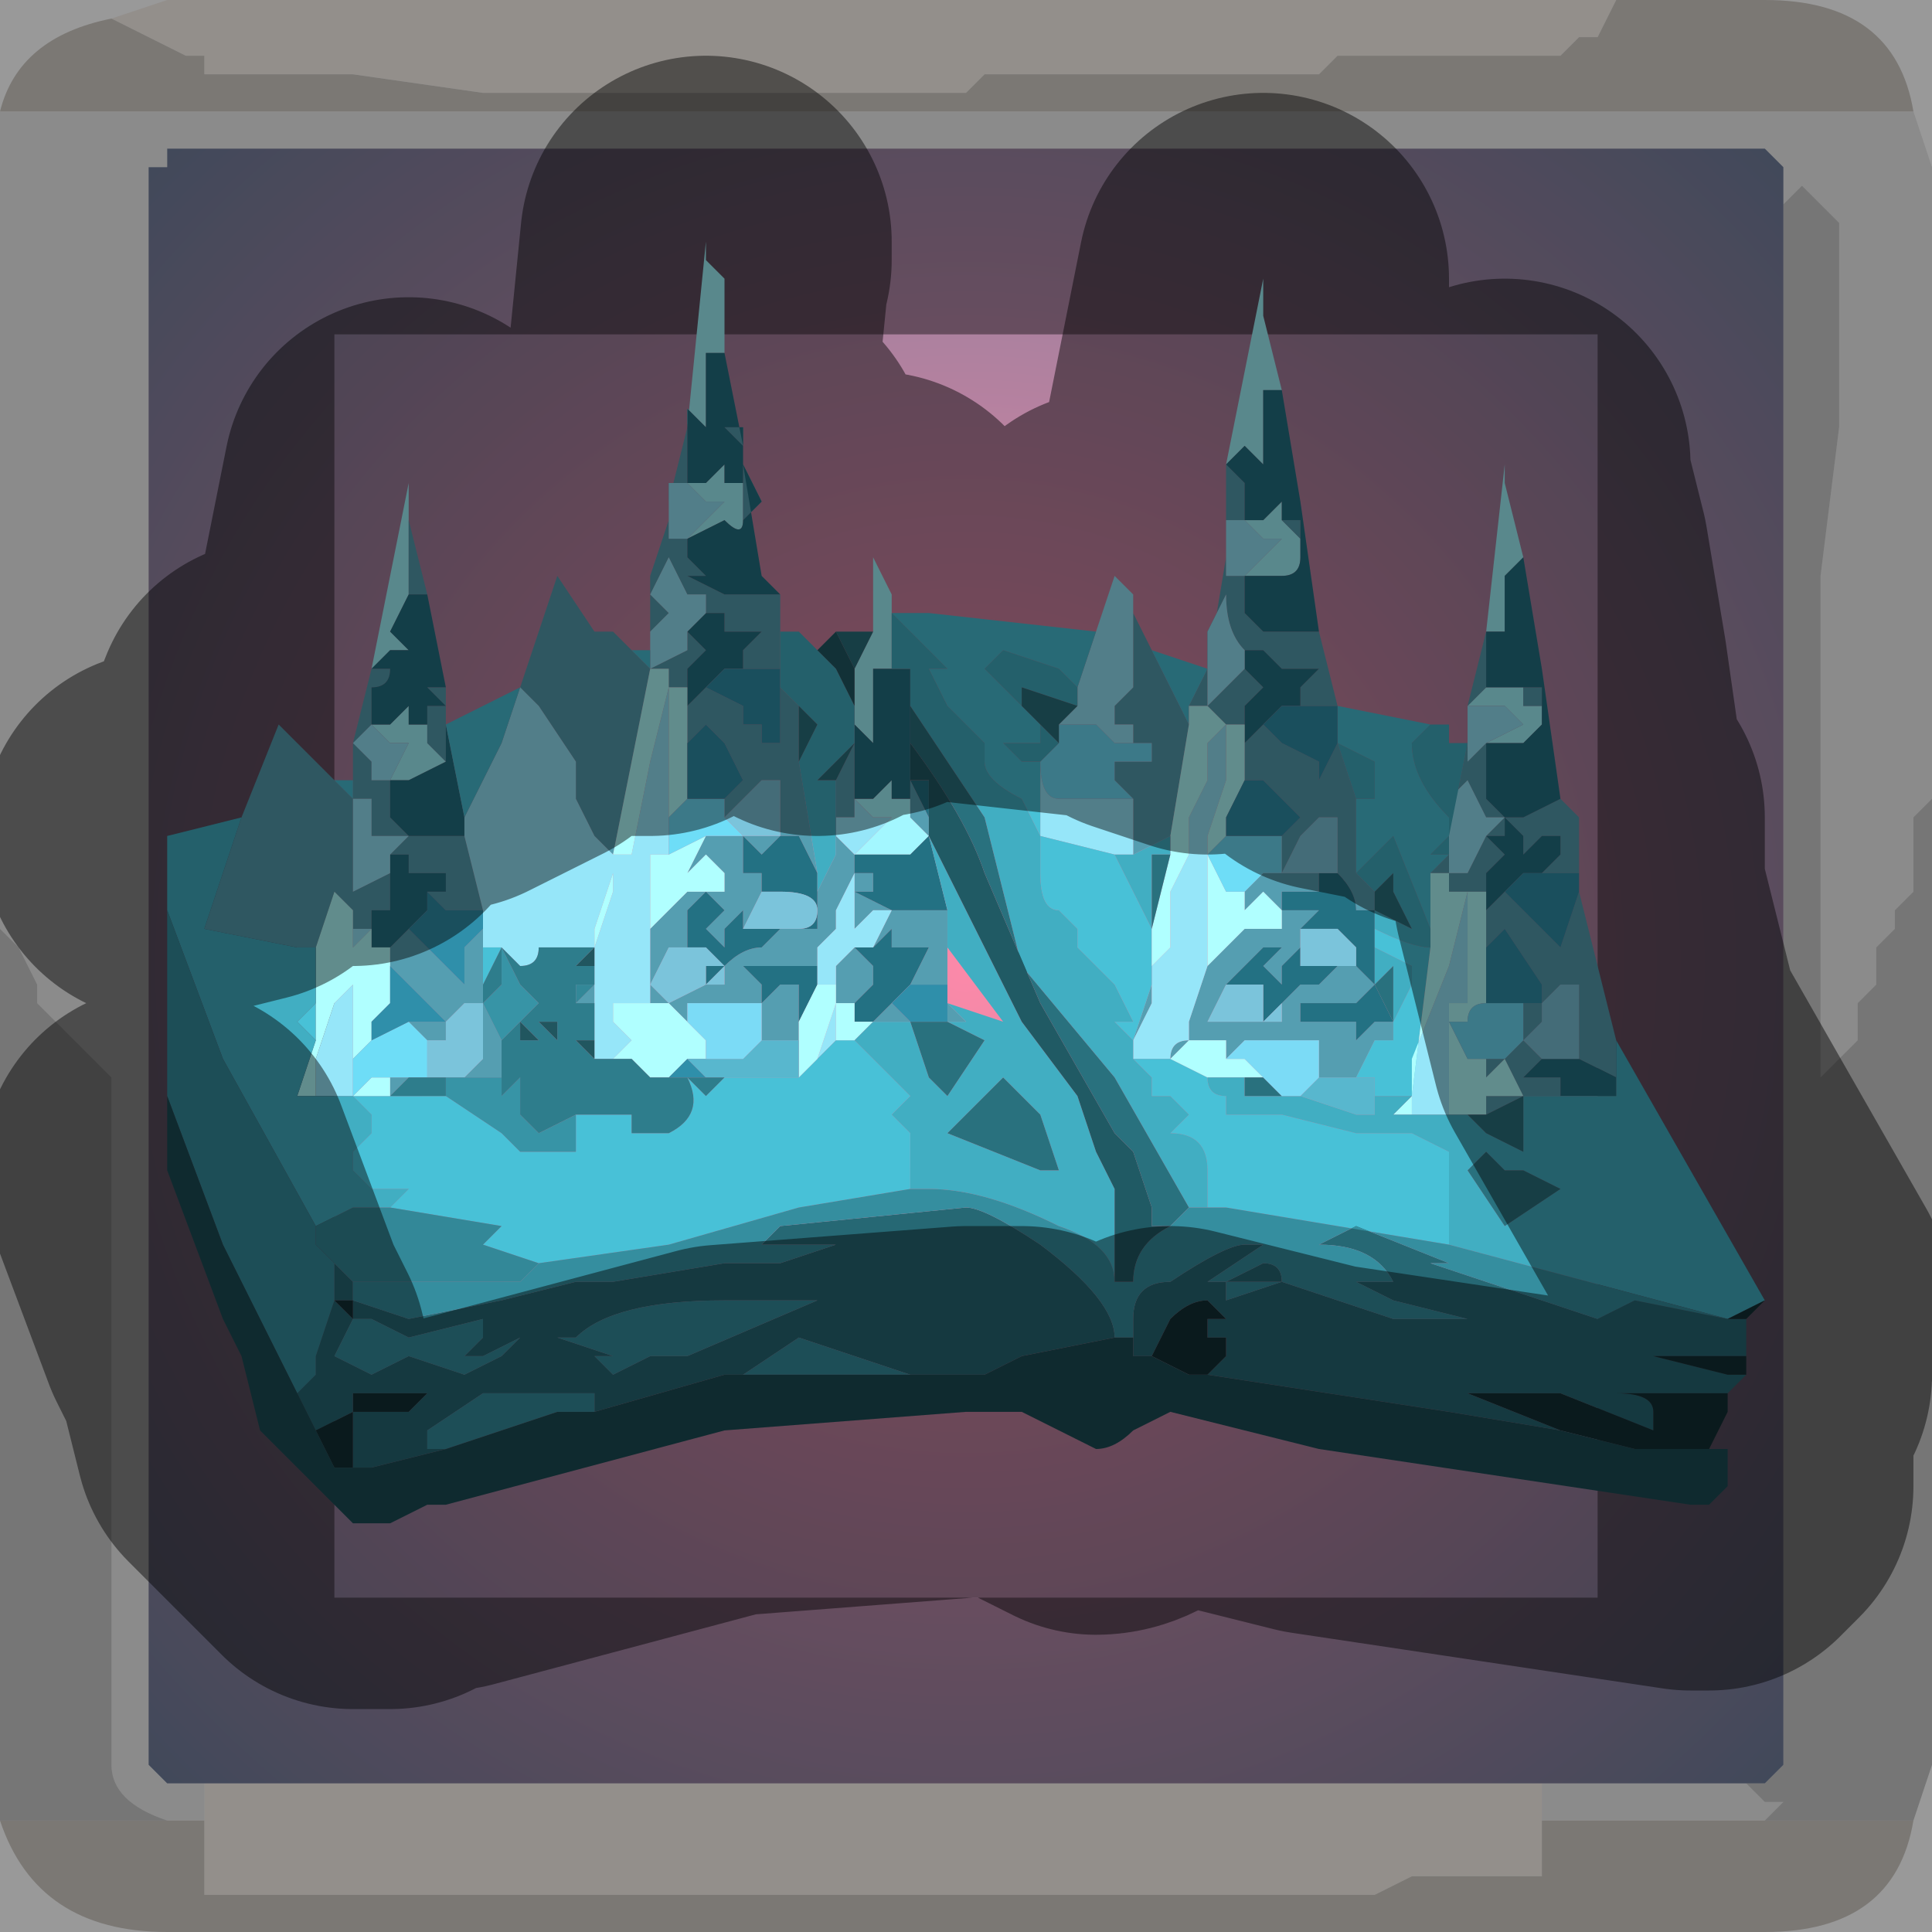 <?xml version="1.0" encoding="UTF-8" standalone="no"?>
<svg xmlns:xlink="http://www.w3.org/1999/xlink" height="5.2px" width="5.2px" xmlns="http://www.w3.org/2000/svg">
  <g transform="matrix(1.0, 0.0, 0.0, 1.0, 2.6, 2.6)">
    <path d="M1.75 -2.6 L1.7 -2.5 1.65 -2.5 1.65 -2.5 1.6 -2.45 1.5 -2.45 1.4 -2.45 1.0 -2.45 1.0 -2.45 0.95 -2.4 0.65 -2.4 0.3 -2.4 0.25 -2.4 0.05 -2.4 0.0 -2.35 -0.2 -2.35 -0.25 -2.35 -0.35 -2.35 -0.75 -2.35 -0.9 -2.35 -1.3 -2.35 -1.65 -2.4 -1.7 -2.4 -1.9 -2.4 -1.9 -2.4 -2.05 -2.4 -2.05 -2.45 -2.1 -2.45 -2.2 -2.5 -2.2 -2.5 -2.3 -2.55 -2.3 -2.55 -2.15 -2.6 1.75 -2.6 M-2.05 2.3 L-2.05 2.2 1.55 2.2 1.55 2.3 1.55 2.35 1.55 2.45 1.4 2.45 1.2 2.45 1.1 2.5 0.95 2.5 0.85 2.5 0.45 2.5 0.05 2.5 -0.05 2.5 -0.3 2.5 -0.65 2.5 -0.85 2.5 -1.25 2.5 -1.65 2.5 -2.0 2.5 -2.05 2.5 -2.05 2.4 -2.05 2.3 -2.0 2.3 -2.05 2.3" fill="#f5efe8" fill-rule="evenodd" stroke="none"/>
    <path d="M-2.3 -2.55 L-2.3 -2.55 -2.2 -2.5 -2.2 -2.5 -2.1 -2.45 -2.05 -2.45 -2.05 -2.4 -1.9 -2.4 -1.9 -2.4 -1.7 -2.4 -1.65 -2.4 -1.3 -2.35 -0.9 -2.35 -0.75 -2.35 -0.35 -2.35 -0.25 -2.35 -0.2 -2.35 0.0 -2.35 0.05 -2.4 0.25 -2.4 0.3 -2.4 0.65 -2.4 0.95 -2.4 1.0 -2.45 1.0 -2.45 1.4 -2.45 1.5 -2.45 1.6 -2.45 1.65 -2.5 1.65 -2.5 1.7 -2.5 1.75 -2.6 2.15 -2.6 Q2.5 -2.6 2.55 -2.3 L-2.6 -2.3 Q-2.55 -2.5 -2.3 -2.55 M2.55 2.3 Q2.5 2.6 2.15 2.6 L-2.15 2.6 Q-2.5 2.6 -2.6 2.3 L-2.15 2.3 -2.05 2.3 -2.0 2.3 -2.05 2.3 -2.05 2.4 -2.05 2.5 -2.0 2.5 -1.65 2.5 -1.25 2.5 -0.85 2.5 -0.65 2.5 -0.3 2.5 -0.05 2.5 0.05 2.5 0.45 2.5 0.85 2.5 0.95 2.5 1.1 2.5 1.2 2.45 1.4 2.45 1.55 2.45 1.55 2.35 1.55 2.3 2.15 2.3 2.55 2.3" fill="#cdc8c2" fill-rule="evenodd" stroke="none"/>
    <path d="M-2.6 -2.3 L2.55 -2.3 2.6 -2.15 2.6 -0.45 2.55 -0.4 2.55 -0.35 2.55 -0.3 2.55 -0.2 2.5 -0.15 2.5 -0.1 2.45 -0.05 2.45 0.05 2.4 0.1 2.4 0.2 2.3 0.3 2.3 -0.5 2.3 -1.05 2.35 -1.45 2.35 -2.0 2.25 -2.1 2.25 -2.1 2.2 -2.05 2.2 -2.05 2.2 -2.15 2.15 -2.2 -2.15 -2.2 -2.15 -2.15 -2.2 -2.15 -2.2 2.15 -2.15 2.2 -2.05 2.2 -2.05 2.3 -2.15 2.3 Q-2.3 2.25 -2.3 2.15 L-2.3 0.3 -2.3 0.3 -2.4 0.2 -2.45 0.15 -2.5 0.1 -2.5 0.05 -2.55 -0.05 -2.6 -0.1 -2.6 -2.3 M1.55 2.3 L1.55 2.2 2.1 2.2 2.15 2.25 2.2 2.25 2.15 2.3 1.55 2.3" fill="#d4d4d4" fill-opacity="0.569" fill-rule="evenodd" stroke="none"/>
    <path d="M2.2 -2.05 L2.2 -2.05 2.25 -2.1 2.25 -2.1 2.35 -2.0 2.35 -1.45 2.3 -1.05 2.3 -0.5 2.3 0.3 2.4 0.2 2.4 0.1 2.45 0.05 2.45 -0.05 2.5 -0.1 2.5 -0.15 2.55 -0.2 2.55 -0.3 2.55 -0.35 2.55 -0.4 2.6 -0.45 2.6 2.15 2.55 2.3 2.15 2.3 2.2 2.25 2.15 2.25 2.1 2.2 2.15 2.2 2.2 2.15 2.2 -2.05 M-2.6 2.3 L-2.6 -0.1 -2.55 -0.05 -2.5 0.05 -2.5 0.1 -2.45 0.15 -2.4 0.2 -2.3 0.3 -2.3 0.3 -2.3 2.15 Q-2.3 2.25 -2.15 2.3 L-2.6 2.3" fill="#989898" fill-opacity="0.569" fill-rule="evenodd" stroke="none"/>
    <path d="M-2.15 -2.2 L2.15 -2.2 2.2 -2.15 2.2 -2.05 2.2 2.15 2.15 2.2 2.1 2.2 1.55 2.2 -2.05 2.2 -2.15 2.2 -2.2 2.15 -2.2 -2.15 -2.15 -2.15 -2.15 -2.2" fill="url(#gradient0)" fill-rule="evenodd" stroke="none"/>
    <path d="M1.75 -2.6 L-2.15 -2.6 -2.3 -2.55 Q-2.55 -2.5 -2.6 -2.3 L-2.6 -0.1 -2.6 2.3 Q-2.5 2.6 -2.15 2.6 L2.15 2.6 Q2.5 2.6 2.55 2.3 L2.6 2.15 2.6 -0.45 2.6 -2.15 2.55 -2.3 Q2.5 -2.6 2.15 -2.6 L1.75 -2.6 M-2.15 -2.2 L2.15 -2.2 2.2 -2.15 2.2 -2.05 2.2 2.15 2.15 2.2 2.1 2.2 1.55 2.2 -2.05 2.2 -2.15 2.2 -2.2 2.15 -2.2 -2.15" fill="none" stroke="#000000" stroke-linecap="round" stroke-linejoin="round" stroke-opacity="0.4" stroke-width="1.0"/>
    <path d="M1.4 -0.9 L1.45 -1.35 1.45 -1.3 1.45 -1.3 1.5 -1.1 1.45 -1.05 1.45 -1.0 1.45 -0.95 1.45 -0.9 1.4 -0.9 1.4 -0.9 M-1.6 -0.8 L-1.5 -1.3 -1.5 -1.2 -1.5 -1.0 -1.5 -1.0 -1.55 -0.9 -1.55 -0.9 -1.5 -0.85 -1.5 -0.85 -1.55 -0.85 -1.6 -0.8 M-0.75 -1.45 L-0.7 -1.95 -0.7 -1.9 -0.65 -1.85 -0.65 -1.65 -0.7 -1.65 -0.7 -1.55 -0.7 -1.5 -0.7 -1.45 -0.75 -1.5 -0.75 -1.45 M-0.25 -0.9 L-0.25 -1.1 -0.2 -1.0 -0.2 -0.95 -0.2 -0.8 -0.25 -0.8 -0.25 -0.7 -0.25 -0.65 -0.25 -0.65 -0.25 -0.6 -0.3 -0.65 -0.3 -0.6 -0.3 -0.7 -0.3 -0.8 -0.25 -0.9 -0.25 -0.9 M0.7 -1.35 L0.8 -1.85 0.8 -1.75 0.8 -1.75 0.85 -1.55 0.8 -1.55 0.8 -1.45 0.8 -1.4 0.8 -1.35 Q0.8 -1.35 0.75 -1.4 L0.7 -1.35 M0.75 -1.2 L0.75 -1.2 0.8 -1.2 0.85 -1.25 0.85 -1.2 0.85 -1.2 0.9 -1.15 0.9 -1.1 Q0.9 -1.05 0.85 -1.05 L0.75 -1.05 0.85 -1.15 Q0.8 -1.15 0.8 -1.15 L0.75 -1.2 0.7 -1.2 0.7 -1.2 0.75 -1.2 0.75 -1.2 M0.75 -1.05 L0.75 -1.05 M1.5 -0.75 L1.5 -0.7 1.55 -0.7 1.55 -0.65 1.5 -0.6 1.4 -0.6 1.5 -0.65 1.45 -0.7 1.4 -0.7 1.35 -0.7 1.35 -0.7 1.4 -0.75 1.4 -0.75 1.4 -0.75 1.45 -0.75 1.5 -0.75 1.5 -0.75 M1.4 -0.6 L1.4 -0.6 M-0.8 -1.3 L-0.8 -1.3 -0.75 -1.3 -0.8 -1.3 M-0.75 -1.15 L-0.65 -1.25 -0.7 -1.25 -0.75 -1.3 -0.7 -1.3 -0.7 -1.3 -0.65 -1.35 -0.65 -1.3 -0.6 -1.3 -0.6 -1.2 Q-0.6 -1.15 -0.65 -1.2 L-0.75 -1.15 -0.75 -1.15 M-1.45 -0.65 L-1.45 -0.65 -1.45 -0.6 -1.4 -0.55 -1.5 -0.5 -1.55 -0.5 -1.5 -0.6 -1.5 -0.6 -1.55 -0.6 -1.6 -0.65 -1.6 -0.65 -1.55 -0.65 -1.55 -0.65 -1.5 -0.7 -1.5 -0.65 -1.45 -0.65 M-1.6 -0.7 L-1.6 -0.65 -1.6 -0.7 M-1.55 -0.5 L-1.55 -0.5 M-0.3 -0.45 L-0.3 -0.45 -0.25 -0.45 -0.25 -0.45 -0.2 -0.5 -0.2 -0.45 -0.15 -0.45 -0.15 -0.4 -0.1 -0.35 Q-0.15 -0.3 -0.15 -0.3 L-0.2 -0.3 -0.2 -0.3 -0.3 -0.3 -0.2 -0.4 -0.25 -0.4 -0.3 -0.45 -0.3 -0.4 -0.3 -0.45 -0.3 -0.45 M-0.3 -0.3 L-0.3 -0.3" fill="#a3f7ff" fill-rule="evenodd" stroke="none"/>
    <path d="M1.45 -1.3 L1.5 -1.1 1.45 -1.3 1.45 -1.3 M1.55 -0.8 L1.55 -0.8 1.55 -0.85 1.5 -0.85 1.55 -0.85 1.55 -0.8 1.55 -0.8 1.55 -0.75 1.55 -0.65 1.55 -0.7 1.5 -0.7 1.5 -0.75 1.55 -0.75 1.55 -0.8 M1.6 -0.45 L1.65 -0.4 1.65 -0.25 1.6 -0.25 1.55 -0.25 1.55 -0.25 1.6 -0.3 1.6 -0.35 1.55 -0.35 1.55 -0.35 1.5 -0.3 1.5 -0.35 1.45 -0.4 1.45 -0.35 1.4 -0.35 1.45 -0.3 1.4 -0.25 1.4 -0.2 1.35 -0.2 1.3 -0.2 1.3 -0.25 1.35 -0.25 1.35 -0.25 1.4 -0.35 1.45 -0.4 1.45 -0.4 1.4 -0.4 1.4 -0.4 1.35 -0.5 1.3 -0.45 1.3 -0.35 1.3 -0.25 1.25 -0.25 1.3 -0.3 1.3 -0.35 1.35 -0.6 1.35 -0.65 1.35 -0.55 1.4 -0.6 1.4 -0.5 1.4 -0.5 1.4 -0.45 1.45 -0.4 1.5 -0.4 1.6 -0.45 1.6 -0.45 M1.65 -0.2 L1.75 0.2 1.75 0.35 1.75 0.3 1.65 0.25 1.65 0.2 1.65 0.05 Q1.6 0.05 1.6 0.05 L1.55 0.1 1.55 0.15 1.5 0.2 1.5 0.1 1.55 0.1 1.55 0.05 1.45 -0.1 1.4 -0.05 1.4 -0.15 1.45 -0.2 1.5 -0.15 1.6 -0.05 1.6 -0.05 1.65 -0.2 M-1.95 -0.4 L-1.85 -0.65 -1.7 -0.5 -1.7 -0.5 -1.65 -0.45 -1.65 -0.5 -1.65 -0.6 -1.6 -0.8 -1.55 -0.8 Q-1.55 -0.75 -1.6 -0.75 L-1.6 -0.7 -1.6 -0.65 -1.65 -0.6 -1.6 -0.55 -1.6 -0.5 -1.55 -0.5 -1.55 -0.5 -1.55 -0.5 -1.55 -0.45 -1.55 -0.4 -1.5 -0.35 -1.5 -0.35 -1.4 -0.35 -1.4 -0.35 -1.35 -0.35 -1.35 -0.35 -1.3 -0.15 -1.4 -0.15 -1.4 -0.15 -1.45 -0.2 -1.4 -0.2 -1.4 -0.2 -1.4 -0.25 -1.35 -0.25 -1.4 -0.25 -1.4 -0.25 -1.45 -0.25 -1.45 -0.25 -1.5 -0.25 -1.5 -0.3 -1.5 -0.3 -1.55 -0.3 -1.5 -0.35 -1.5 -0.35 -1.55 -0.35 -1.6 -0.35 -1.6 -0.45 -1.65 -0.45 -1.65 -0.35 -1.65 -0.25 -1.65 -0.15 -1.65 -0.2 -1.55 -0.25 -1.55 -0.2 -1.55 -0.15 -1.6 -0.15 -1.6 -0.1 -1.65 -0.1 -1.65 -0.15 -1.65 -0.15 -1.7 -0.2 -1.75 -0.05 -1.75 -0.05 -1.8 -0.05 -2.05 -0.1 -1.95 -0.4 -1.95 -0.4 M-1.5 -1.2 L-1.45 -1.0 -1.5 -1.0 -1.5 -1.2 M-1.4 -0.75 L-1.4 -0.7 -1.4 -0.7 -1.45 -0.75 -1.4 -0.75 M-1.2 -0.75 L-1.1 -1.05 -1.0 -0.9 -0.95 -0.9 -0.9 -0.85 -0.85 -0.8 -0.95 -0.3 -1.0 -0.35 -1.05 -0.45 -1.05 -0.5 -1.05 -0.55 -1.15 -0.7 -1.2 -0.75 -1.2 -0.75 M-0.85 -0.85 L-0.85 -1.05 -0.8 -1.2 -0.8 -1.2 -0.8 -1.25 -0.75 -1.45 -0.75 -1.4 -0.75 -1.3 -0.8 -1.3 -0.8 -1.3 -0.8 -1.25 -0.8 -1.15 -0.75 -1.15 -0.75 -1.15 -0.75 -1.1 -0.7 -1.05 -0.7 -1.05 -0.75 -1.05 -0.65 -1.0 -0.65 -1.0 -0.55 -1.0 -0.55 -1.0 -0.5 -1.0 -0.5 -0.9 -0.5 -0.8 -0.55 -0.8 -0.6 -0.8 -0.6 -0.8 -0.6 -0.85 -0.55 -0.9 -0.55 -0.9 -0.55 -0.9 -0.6 -0.9 -0.6 -0.9 -0.65 -0.9 -0.65 -0.95 Q-0.7 -0.95 -0.7 -0.95 L-0.7 -1.0 -0.75 -1.0 -0.8 -1.1 -0.85 -1.0 -0.8 -0.95 -0.85 -0.9 -0.85 -0.8 -0.85 -0.85 -0.85 -0.85 M-0.65 -1.85 L-0.65 -1.65 -0.65 -1.65 -0.65 -1.85 M-0.6 -1.4 L-0.6 -1.35 -0.6 -1.35 -0.6 -1.35 -0.55 -1.25 -0.6 -1.2 -0.6 -1.3 -0.65 -1.3 -0.6 -1.3 -0.6 -1.4 -0.65 -1.45 -0.6 -1.45 -0.6 -1.4 M-0.2 -1.0 L-0.2 -0.95 -0.2 -1.0 M0.45 -0.95 L0.5 -0.85 0.55 -0.75 0.6 -0.65 0.55 -0.35 0.45 -0.3 0.45 -0.35 0.45 -0.45 0.45 -0.45 0.4 -0.5 0.4 -0.55 0.5 -0.55 0.5 -0.6 0.45 -0.6 0.45 -0.65 0.4 -0.65 0.4 -0.7 0.45 -0.75 0.45 -0.95 M0.65 -0.8 L0.7 -1.1 0.7 -1.1 0.7 -1.05 0.75 -1.05 0.75 -1.05 0.75 -1.05 0.75 -0.95 0.75 -0.95 0.8 -0.9 0.8 -0.9 0.75 -0.85 Q0.7 -0.9 0.7 -1.0 L0.65 -0.9 0.65 -0.85 0.65 -0.7 0.65 -0.7 0.7 -0.75 0.75 -0.8 0.75 -0.8 0.75 -0.8 0.8 -0.75 0.75 -0.7 0.75 -0.65 0.7 -0.65 0.65 -0.7 0.6 -0.7 0.65 -0.8 0.65 -0.8 M0.7 -1.15 L0.7 -1.2 0.7 -1.35 0.75 -1.3 0.75 -1.2 0.75 -1.2 0.7 -1.2 0.7 -1.2 0.7 -1.15 0.7 -1.2 0.7 -1.15 0.7 -1.15 M0.8 -1.75 L0.85 -1.55 0.85 -1.55 0.8 -1.75 0.8 -1.75 M0.9 -1.25 L0.9 -1.25 0.9 -1.25 0.9 -1.1 0.9 -1.15 0.85 -1.2 0.85 -1.2 0.9 -1.2 0.9 -1.3 0.85 -1.3 0.9 -1.3 0.9 -1.25 M0.95 -0.9 L1.0 -0.7 0.95 -0.7 0.9 -0.7 0.9 -0.7 0.9 -0.75 0.95 -0.8 0.95 -0.8 0.9 -0.8 0.9 -0.8 0.85 -0.8 0.85 -0.8 0.8 -0.85 0.8 -0.85 0.75 -0.85 0.8 -0.9 0.85 -0.9 0.95 -0.9 0.95 -0.9 M1.35 -0.7 L1.4 -0.9 1.4 -0.85 1.4 -0.75 1.4 -0.75 1.35 -0.7 1.35 -0.7 1.35 -0.7 M0.7 -0.65 L0.7 -0.65 M0.5 0.0 L0.5 0.05 0.5 0.0 M0.75 -0.6 L0.8 -0.65 0.85 -0.6 0.85 -0.6 0.95 -0.55 0.95 -0.5 1.0 -0.6 1.0 -0.65 1.0 -0.6 1.05 -0.45 1.05 -0.25 1.1 -0.2 1.1 -0.15 1.05 -0.15 Q1.05 -0.2 1.0 -0.25 L1.0 -0.25 1.0 -0.35 1.0 -0.4 0.95 -0.4 0.95 -0.4 0.9 -0.35 0.9 -0.35 0.85 -0.25 0.85 -0.35 0.85 -0.35 0.9 -0.4 0.9 -0.4 0.9 -0.4 0.8 -0.5 0.8 -0.5 0.75 -0.5 0.75 -0.55 0.75 -0.6 M1.0 -0.7 L1.0 -0.7 M0.55 -0.35 L0.55 -0.35 M0.45 0.2 L0.5 0.05 0.5 0.1 0.45 0.2 M1.1 -0.15 L1.1 -0.15 M0.75 -0.2 L0.8 -0.25 0.85 -0.25 Q0.85 -0.25 0.9 -0.25 L0.95 -0.25 0.95 -0.25 0.95 -0.2 0.95 -0.2 0.9 -0.2 0.9 -0.2 0.85 -0.2 0.85 -0.15 0.9 -0.15 0.9 -0.15 0.95 -0.15 0.95 -0.15 0.95 -0.15 0.9 -0.1 0.9 -0.1 0.9 0.0 0.9 0.0 0.9 -0.05 0.85 0.0 0.85 0.05 0.8 0.0 0.85 -0.05 0.8 -0.05 0.75 0.0 0.75 0.0 0.7 0.05 0.65 0.15 0.7 0.15 0.75 0.15 0.8 0.15 0.85 0.15 0.85 0.1 0.9 0.05 0.95 0.05 1.0 0.0 1.0 0.0 1.05 0.0 1.05 0.0 1.1 0.05 1.05 0.1 1.0 0.1 0.95 0.1 0.9 0.1 0.9 0.15 0.95 0.15 1.0 0.15 1.05 0.15 1.05 0.2 1.05 0.2 1.1 0.15 1.15 0.15 1.15 0.2 1.1 0.2 1.05 0.3 1.1 0.3 1.05 0.3 1.0 0.3 0.95 0.3 0.95 0.2 0.85 0.2 0.8 0.2 0.75 0.2 0.7 0.25 0.7 0.2 0.6 0.2 0.55 0.25 Q0.55 0.2 0.6 0.2 L0.6 0.15 0.65 0.0 0.65 0.0 0.7 -0.05 0.75 -0.1 0.75 -0.1 0.85 -0.1 0.85 -0.15 0.8 -0.2 0.8 -0.2 0.75 -0.15 0.75 -0.2 M1.5 -1.1 L1.5 -1.1 M1.4 -0.6 L1.4 -0.6 M1.35 -0.2 L1.35 -0.2 M1.5 0.2 L1.55 0.25 1.6 0.25 1.65 0.25 1.6 0.25 1.55 0.25 1.5 0.3 1.55 0.3 1.6 0.3 1.6 0.35 1.55 0.35 1.5 0.35 1.45 0.25 1.4 0.3 1.4 0.25 1.45 0.25 1.5 0.2 M1.4 0.4 L1.4 0.35 1.5 0.35 1.4 0.4 M-0.15 -0.5 L-0.15 -0.5 -0.1 -0.5 -0.15 -0.5 -0.1 -0.4 -0.1 -0.35 -0.15 -0.4 -0.15 -0.45 -0.15 -0.45 -0.15 -0.55 -0.15 -0.55 -0.15 -0.5 M-1.45 -0.8 L-1.45 -0.8 -1.45 -0.8 M-1.4 -0.55 L-1.45 -0.6 -1.45 -0.65 -1.45 -0.65 -1.45 -0.7 -1.4 -0.7 -1.4 -0.65 -1.4 -0.55 M-1.6 -0.1 L-1.6 -0.1 M-1.55 -0.05 L-1.5 -0.1 -1.5 -0.1 -1.5 -0.1 -1.45 -0.05 -1.4 0.0 -1.35 0.05 -1.35 0.0 -1.35 -0.05 -1.3 -0.1 -1.3 -0.05 -1.3 0.0 -1.3 0.1 -1.25 0.2 -1.25 0.2 -1.25 0.25 -1.25 0.3 -1.35 0.3 -1.3 0.25 -1.3 0.1 -1.35 0.1 -1.4 0.15 -1.4 0.15 -1.4 0.2 -1.45 0.2 -1.45 0.25 -1.45 0.2 -1.5 0.15 -1.4 0.15 -1.45 0.1 -1.55 0.0 -1.55 0.05 -1.55 -0.05 -1.55 -0.05 M-1.0 -0.05 L-1.0 -0.1 -1.0 -0.05 -1.0 0.0 -1.0 0.1 -1.05 0.1 -1.0 0.05 -1.0 0.0 -1.0 -0.05 M-0.2 -0.8 L-0.2 -0.95 -0.2 -0.8 -0.2 -0.8 M-0.5 -0.75 L-0.45 -0.7 -0.45 -0.55 -0.4 -0.25 -0.4 -0.25 -0.45 -0.35 -0.5 -0.35 -0.5 -0.35 -0.5 -0.45 -0.5 -0.5 -0.55 -0.5 -0.55 -0.5 -0.6 -0.45 -0.6 -0.45 -0.65 -0.4 -0.65 -0.45 -0.6 -0.5 -0.6 -0.5 -0.65 -0.6 -0.7 -0.65 -0.75 -0.6 -0.75 -0.7 -0.7 -0.75 -0.6 -0.7 -0.6 -0.65 -0.55 -0.65 -0.55 -0.6 -0.5 -0.6 -0.5 -0.65 -0.5 -0.75 M-0.4 -0.2 L-0.35 -0.3 -0.35 -0.35 -0.35 -0.35 -0.3 -0.3 -0.3 -0.3 -0.3 -0.3 -0.3 -0.25 -0.25 -0.25 -0.25 -0.2 -0.25 -0.2 -0.3 -0.2 -0.2 -0.15 -0.2 -0.15 -0.15 -0.15 -0.1 -0.15 -0.05 -0.15 -0.05 -0.05 -0.05 0.05 -0.1 0.05 -0.15 0.05 -0.15 0.05 -0.1 -0.05 -0.1 -0.05 -0.1 -0.05 -0.15 -0.05 -0.15 -0.05 -0.2 -0.05 -0.2 -0.05 -0.2 -0.1 -0.25 -0.05 -0.2 -0.15 -0.25 -0.15 -0.3 -0.1 -0.3 -0.25 -0.35 -0.15 -0.35 -0.1 -0.4 -0.05 -0.4 0.05 -0.4 0.0 -0.45 0.0 -0.5 0.0 -0.55 0.0 -0.6 0.0 -0.55 0.05 -0.55 0.1 -0.5 0.05 -0.5 0.05 -0.45 0.05 -0.45 0.1 -0.45 0.15 -0.45 0.2 -0.5 0.2 -0.5 0.2 -0.55 0.2 -0.55 0.1 -0.65 0.1 -0.65 0.1 -0.75 0.1 -0.75 0.15 Q-0.8 0.1 -0.8 0.1 L-0.8 0.1 -0.9 0.1 -0.95 0.1 -0.9 0.1 -0.85 0.1 -0.85 -0.1 -0.8 -0.15 -0.8 -0.15 -0.75 -0.2 -0.65 -0.2 -0.65 -0.25 -0.7 -0.3 -0.75 -0.25 -0.7 -0.35 -0.7 -0.35 -0.65 -0.35 -0.55 -0.35 -0.55 -0.35 -0.5 -0.35 -0.55 -0.3 -0.55 -0.3 -0.6 -0.35 -0.6 -0.3 -0.6 -0.25 -0.6 -0.25 -0.55 -0.25 -0.55 -0.25 -0.5 -0.25 -0.55 -0.25 -0.55 -0.2 -0.6 -0.2 -0.6 -0.2 -0.55 -0.2 -0.55 -0.2 -0.6 -0.1 -0.6 -0.15 -0.65 -0.1 -0.65 -0.05 -0.7 -0.1 -0.65 -0.15 -0.7 -0.2 -0.75 -0.15 -0.75 -0.05 -0.8 -0.05 -0.85 0.05 -0.85 0.05 -0.8 0.1 -0.7 0.05 -0.65 0.05 -0.65 0.0 Q-0.6 -0.05 -0.55 -0.05 L-0.5 -0.1 -0.4 -0.1 -0.4 -0.2 M-0.35 -0.45 L-0.35 -0.5 -0.3 -0.6 -0.3 -0.55 -0.3 -0.55 -0.3 -0.45 -0.3 -0.45 -0.3 -0.4 -0.35 -0.4 -0.35 -0.45 M-0.75 -0.9 L-0.7 -0.85 -0.75 -0.8 -0.75 -0.75 -0.8 -0.75 -0.8 -0.8 -0.85 -0.8 -0.75 -0.85 -0.75 -0.9 M-0.85 -1.05 L-0.8 -1.2 -0.85 -1.05 M-0.8 -0.75 L-0.8 -0.75 M-0.35 -0.35 L-0.35 -0.35 M-0.4 0.05 L-0.4 0.05 M-0.35 0.05 L-0.35 0.0 -0.3 -0.05 -0.25 0.0 -0.25 0.05 -0.3 0.1 -0.3 0.1 -0.35 0.1 -0.35 0.05 M-0.2 0.1 L-0.15 0.15 -0.15 0.15 -0.15 0.15 -0.25 0.15 -0.2 0.1 M-0.05 0.15 L-0.05 0.1 0.0 0.15 -0.05 0.15 -0.05 0.15 M-0.25 0.15 L-0.25 0.15 M-0.7 0.25 L-0.7 0.2 -0.7 0.25 -0.7 0.25 M-0.75 0.25 L-0.75 0.25 -0.75 0.25 M-1.45 0.3 L-1.45 0.3 -1.4 0.3 -1.4 0.3 -1.5 0.3 -1.55 0.35 -1.55 0.3 -1.55 0.3 -1.45 0.3 M-1.4 0.3 L-1.4 0.3" fill="#559eb1" fill-rule="evenodd" stroke="none"/>
    <path d="M1.5 -1.1 L1.55 -0.8 1.6 -0.45 1.6 -0.45 1.6 -0.45 1.5 -0.4 1.45 -0.4 1.4 -0.45 1.4 -0.5 1.4 -0.5 1.4 -0.6 1.5 -0.6 1.55 -0.65 1.55 -0.75 1.55 -0.8 1.55 -0.8 1.55 -0.85 1.5 -0.85 1.55 -0.85 1.55 -0.8 1.55 -0.75 1.5 -0.75 1.5 -0.75 1.45 -0.75 1.4 -0.75 1.4 -0.75 1.4 -0.85 1.4 -0.9 1.4 -0.9 1.4 -0.9 1.45 -0.9 1.45 -0.95 1.45 -1.0 1.45 -1.05 1.5 -1.1 1.5 -1.1 M-1.6 -0.8 L-1.6 -0.8 -1.55 -0.85 -1.5 -0.85 -1.5 -0.85 -1.55 -0.9 -1.55 -0.9 -1.5 -1.0 -1.5 -1.0 -1.45 -1.0 -1.4 -0.75 -1.45 -0.75 -1.4 -0.7 -1.4 -0.7 -1.4 -0.65 -1.4 -0.7 -1.45 -0.7 -1.45 -0.65 -1.5 -0.65 -1.5 -0.7 -1.55 -0.65 -1.55 -0.65 -1.6 -0.65 -1.6 -0.7 -1.6 -0.75 Q-1.55 -0.75 -1.55 -0.8 L-1.6 -0.8 M-0.75 -1.45 L-0.75 -1.45 -0.75 -1.5 -0.7 -1.45 -0.7 -1.5 -0.7 -1.55 -0.7 -1.65 -0.65 -1.65 -0.6 -1.4 -0.6 -1.45 -0.65 -1.45 -0.6 -1.4 -0.6 -1.3 -0.65 -1.3 -0.65 -1.35 -0.7 -1.3 -0.7 -1.3 -0.75 -1.3 -0.75 -1.4 -0.75 -1.45 M-0.6 -1.35 L-0.55 -1.05 -0.5 -1.0 -0.55 -1.0 -0.55 -1.0 -0.65 -1.0 -0.65 -1.0 -0.75 -1.05 -0.7 -1.05 -0.7 -1.05 -0.75 -1.1 -0.75 -1.15 -0.65 -1.2 Q-0.6 -1.15 -0.6 -1.2 L-0.55 -1.25 -0.6 -1.35 -0.6 -1.35 M0.7 -1.35 L0.7 -1.35 0.75 -1.4 Q0.8 -1.35 0.8 -1.35 L0.8 -1.4 0.8 -1.45 0.8 -1.55 0.85 -1.55 0.9 -1.25 0.95 -0.9 0.95 -0.9 0.95 -0.9 0.85 -0.9 0.8 -0.9 0.75 -0.95 0.75 -0.95 0.75 -1.05 0.75 -1.05 0.85 -1.05 Q0.9 -1.05 0.9 -1.1 L0.9 -1.25 0.9 -1.25 0.9 -1.3 0.85 -1.3 0.9 -1.3 0.9 -1.2 0.85 -1.2 0.85 -1.25 0.8 -1.2 0.75 -1.2 0.75 -1.2 0.75 -1.3 0.7 -1.35 M0.85 -1.55 L0.85 -1.55 M0.75 -0.65 L0.75 -0.7 0.8 -0.75 0.75 -0.8 0.75 -0.8 0.75 -0.85 0.8 -0.85 0.8 -0.85 0.85 -0.8 0.85 -0.8 0.9 -0.8 0.9 -0.8 0.95 -0.8 0.95 -0.8 0.9 -0.75 0.9 -0.7 0.85 -0.7 0.8 -0.65 0.75 -0.6 0.75 -0.6 0.75 -0.65 M1.0 -0.25 L1.0 -0.25 Q1.05 -0.2 1.05 -0.15 L1.1 -0.15 1.1 -0.1 1.1 -0.05 1.1 0.05 1.05 0.0 1.05 0.0 1.05 -0.05 1.0 -0.1 0.95 -0.1 0.9 -0.1 0.9 -0.1 0.95 -0.15 0.95 -0.15 0.95 -0.15 0.9 -0.15 0.9 -0.15 0.85 -0.15 0.85 -0.2 0.9 -0.2 0.9 -0.2 0.95 -0.2 0.95 -0.2 0.95 -0.25 1.0 -0.25 M1.15 0.15 L1.1 0.15 1.05 0.2 1.05 0.2 1.05 0.15 1.0 0.15 0.95 0.15 0.9 0.15 0.9 0.1 0.95 0.1 1.0 0.1 1.05 0.1 1.1 0.05 1.15 0.15 M1.0 0.0 L0.95 0.05 0.9 0.05 0.85 0.1 0.8 0.15 0.8 0.05 0.75 0.05 0.7 0.05 0.75 0.0 0.75 0.0 0.8 -0.05 0.85 -0.05 0.8 0.0 0.85 0.05 0.85 0.0 0.9 -0.05 0.9 0.0 0.9 0.0 0.9 0.0 0.95 0.0 0.95 0.0 1.0 0.0 M1.4 -0.35 L1.45 -0.35 1.45 -0.4 1.5 -0.35 1.5 -0.3 1.55 -0.35 1.55 -0.35 1.6 -0.35 1.6 -0.3 1.55 -0.25 1.5 -0.25 1.5 -0.25 1.45 -0.2 1.4 -0.15 1.4 -0.1 1.4 -0.2 1.4 -0.25 1.45 -0.3 1.4 -0.35 1.4 -0.35 M1.65 0.2 L1.65 0.25 1.75 0.3 1.75 0.35 1.7 0.35 1.65 0.35 1.6 0.35 1.55 0.35 1.6 0.35 1.6 0.3 1.55 0.3 1.5 0.3 1.55 0.25 1.6 0.25 1.65 0.25 1.65 0.2 M-0.15 -0.8 L-0.15 -0.6 -0.15 -0.5 -0.15 -0.55 -0.15 -0.55 -0.15 -0.45 -0.15 -0.45 -0.2 -0.45 -0.2 -0.5 -0.25 -0.45 -0.25 -0.45 -0.3 -0.45 -0.3 -0.45 -0.3 -0.55 -0.3 -0.55 -0.3 -0.6 -0.3 -0.65 -0.25 -0.6 -0.25 -0.65 -0.25 -0.65 -0.25 -0.7 -0.25 -0.8 -0.2 -0.8 -0.2 -0.8 -0.15 -0.8 M-0.1 -0.5 L-0.1 -0.35 -0.1 -0.4 -0.15 -0.5 -0.1 -0.5 M-0.65 -1.65 L-0.65 -1.65 M-1.45 -0.8 L-1.45 -0.8 -1.45 -0.8 M-1.55 -0.5 L-1.5 -0.5 -1.4 -0.55 -1.4 -0.65 -1.35 -0.4 -1.35 -0.35 -1.35 -0.35 -1.4 -0.35 -1.4 -0.35 -1.5 -0.35 -1.5 -0.35 -1.55 -0.4 -1.55 -0.45 -1.55 -0.5 -1.55 -0.5 M-1.55 -0.25 L-1.55 -0.3 -1.5 -0.3 -1.5 -0.3 -1.5 -0.25 -1.45 -0.25 -1.45 -0.25 -1.4 -0.25 -1.4 -0.25 -1.35 -0.25 -1.4 -0.25 -1.4 -0.2 -1.4 -0.2 -1.45 -0.2 -1.45 -0.15 -1.5 -0.1 -1.5 -0.1 -1.55 -0.05 -1.6 -0.05 -1.6 -0.1 -1.6 -0.15 -1.55 -0.15 -1.55 -0.2 -1.55 -0.25 M-0.4 -0.25 L-0.4 -0.2 -0.4 -0.1 -0.5 -0.1 -0.45 -0.1 Q-0.4 -0.1 -0.4 -0.15 -0.4 -0.2 -0.5 -0.2 L-0.55 -0.2 -0.55 -0.2 -0.6 -0.2 -0.6 -0.2 -0.55 -0.2 -0.55 -0.25 -0.5 -0.25 -0.55 -0.25 -0.55 -0.25 -0.6 -0.25 -0.6 -0.25 -0.6 -0.3 -0.6 -0.35 -0.55 -0.3 -0.55 -0.3 -0.5 -0.35 -0.5 -0.35 -0.5 -0.35 -0.45 -0.35 -0.4 -0.25 -0.4 -0.25 M-0.3 -0.6 L-0.3 -0.6 M-0.7 -0.75 L-0.75 -0.7 -0.75 -0.75 -0.75 -0.8 -0.7 -0.85 -0.75 -0.9 -0.7 -0.95 Q-0.7 -0.95 -0.65 -0.95 L-0.65 -0.9 -0.6 -0.9 -0.6 -0.9 -0.55 -0.9 -0.55 -0.9 -0.55 -0.9 -0.6 -0.85 -0.6 -0.8 -0.65 -0.8 -0.7 -0.75 M-0.65 0.0 L-0.7 0.05 -0.7 0.0 -0.65 0.0 -0.7 -0.05 -0.7 -0.05 -0.75 -0.05 -0.75 -0.05 -0.75 -0.15 -0.7 -0.2 -0.65 -0.15 -0.7 -0.1 -0.65 -0.05 -0.65 -0.1 -0.6 -0.15 -0.6 -0.1 -0.55 -0.1 -0.5 -0.1 -0.55 -0.05 Q-0.6 -0.05 -0.65 0.0 M-0.3 -0.3 L-0.2 -0.3 -0.2 -0.3 -0.15 -0.3 Q-0.15 -0.3 -0.1 -0.35 L-0.05 -0.15 -0.05 -0.15 -0.1 -0.15 -0.15 -0.15 -0.2 -0.15 -0.2 -0.15 -0.3 -0.2 -0.25 -0.2 -0.25 -0.2 -0.25 -0.25 -0.3 -0.25 -0.3 -0.3 M-0.25 -0.05 L-0.2 -0.1 -0.2 -0.05 -0.2 -0.05 -0.15 -0.05 -0.15 -0.05 -0.1 -0.05 -0.1 -0.05 -0.1 -0.05 -0.15 0.05 -0.15 0.05 -0.2 0.1 -0.25 0.15 -0.3 0.15 -0.3 0.1 -0.3 0.1 -0.25 0.05 -0.25 0.0 -0.3 -0.05 -0.3 -0.05 -0.25 -0.05 M-0.45 0.15 L-0.45 0.1 -0.45 0.05 -0.5 0.05 -0.5 0.05 -0.55 0.1 -0.55 0.05 -0.6 0.0 -0.55 0.0 -0.5 0.0 -0.45 0.0 -0.4 0.0 -0.4 0.05 -0.45 0.15 -0.45 0.15" fill="#237183" fill-rule="evenodd" stroke="none"/>
    <path d="M-1.65 -0.6 L-1.65 -0.6 -1.6 -0.65 -1.6 -0.65 -1.55 -0.6 -1.5 -0.6 -1.5 -0.6 -1.55 -0.5 -1.6 -0.5 -1.6 -0.55 -1.65 -0.6 M-1.2 -0.75 L-1.2 -0.75 -1.2 -0.75 -1.15 -0.7 -1.05 -0.55 -1.05 -0.5 -1.05 -0.45 -1.0 -0.35 -0.95 -0.3 -0.95 -0.25 -1.0 -0.1 -1.0 -0.1 -1.0 -0.05 -1.1 -0.05 -1.15 -0.05 Q-1.15 0.0 -1.2 0.0 -1.2 0.0 -1.25 -0.05 L-1.25 -0.05 -1.3 -0.05 -1.3 -0.05 -1.3 -0.1 -1.3 -0.15 -1.35 -0.35 -1.35 -0.4 -1.3 -0.5 -1.25 -0.6 -1.2 -0.75 M-0.8 -1.25 L-0.8 -1.25 -0.8 -1.3 -0.75 -1.3 -0.7 -1.25 -0.65 -1.25 -0.75 -1.15 -0.8 -1.15 -0.8 -1.25 M0.35 -0.9 L0.4 -1.05 0.45 -1.0 0.45 -0.95 0.45 -0.75 0.4 -0.7 0.4 -0.65 0.45 -0.65 0.45 -0.6 0.5 -0.6 0.4 -0.6 0.35 -0.65 0.3 -0.65 0.25 -0.65 0.3 -0.7 0.3 -0.75 0.35 -0.9 M0.7 -1.15 L0.7 -1.15 0.7 -1.2 0.75 -1.2 0.8 -1.15 Q0.8 -1.15 0.85 -1.15 L0.75 -1.05 0.7 -1.05 0.7 -1.1 0.7 -1.15 0.7 -1.15 0.7 -1.15 0.7 -1.15 M1.35 -0.65 L1.35 -0.7 1.35 -0.7 1.4 -0.7 1.45 -0.7 1.5 -0.65 1.4 -0.6 1.35 -0.55 1.35 -0.65 M0.75 -0.8 L0.75 -0.8 0.7 -0.75 0.65 -0.7 0.65 -0.7 0.65 -0.85 0.65 -0.9 0.7 -1.0 Q0.7 -0.9 0.75 -0.85 L0.8 -0.9 0.8 -0.9 0.75 -0.85 0.75 -0.8 M0.7 -0.65 L0.7 -0.65 0.7 -0.65 0.7 -0.6 0.7 -0.5 0.65 -0.35 0.65 -0.3 0.65 -0.3 0.65 -0.15 0.65 0.0 0.6 0.15 0.6 0.2 Q0.55 0.2 0.55 0.25 L0.5 0.25 0.45 0.25 0.45 0.2 0.5 0.1 0.5 0.05 0.5 0.0 0.55 -0.05 0.55 -0.1 0.55 -0.2 0.6 -0.3 0.6 -0.4 0.65 -0.5 0.65 -0.6 0.7 -0.65 M0.65 -0.7 L0.65 -0.7 M0.45 -0.45 L0.45 -0.35 0.45 -0.3 0.4 -0.3 0.4 -0.3 0.2 -0.35 0.2 -0.55 0.2 -0.55 Q0.2 -0.45 0.25 -0.45 L0.35 -0.45 0.35 -0.45 0.4 -0.45 0.45 -0.45 M0.2 -0.35 L0.2 -0.35 M1.3 -0.25 L1.3 -0.35 1.3 -0.45 1.35 -0.5 1.4 -0.4 1.4 -0.4 1.45 -0.4 1.45 -0.4 1.4 -0.35 1.4 -0.35 1.35 -0.25 1.35 -0.25 1.3 -0.25 1.3 -0.2 1.3 -0.25 M1.2 0.4 L1.2 0.3 1.2 0.25 1.3 0.0 1.35 -0.2 1.35 -0.2 1.35 -0.1 1.35 0.1 1.3 0.1 1.3 0.15 1.3 0.3 1.3 0.4 1.2 0.4 M-1.65 -0.15 L-1.65 -0.25 -1.65 -0.35 -1.65 -0.45 -1.6 -0.45 -1.6 -0.35 -1.55 -0.35 -1.5 -0.35 -1.5 -0.35 -1.55 -0.3 -1.55 -0.25 -1.65 -0.2 -1.65 -0.15 -1.65 -0.15 M-1.65 -0.1 L-1.6 -0.1 -1.6 -0.1 -1.65 -0.05 -1.65 0.0 -1.65 0.15 -1.65 0.25 -1.65 0.25 -1.65 0.35 -1.65 0.35 -1.75 0.35 -1.75 0.25 -1.7 0.1 -1.65 0.05 -1.65 0.0 -1.65 -0.1 -1.65 -0.1 M-1.25 -0.05 L-1.25 -0.05 M-1.0 -0.05 L-1.0 -0.05 -0.95 -0.2 -0.95 -0.3 -0.9 -0.3 -0.85 -0.55 -0.8 -0.75 -0.8 -0.75 -0.8 -0.4 -0.8 -0.4 -0.8 -0.3 -0.85 -0.3 -0.85 -0.2 -0.85 -0.1 -0.85 0.1 -0.9 0.1 -0.95 0.1 -0.95 0.15 -0.9 0.2 -0.95 0.25 -1.0 0.25 -1.0 0.2 -1.0 0.1 -1.0 0.0 -1.0 -0.05 M-0.85 -0.8 L-0.85 -0.9 -0.8 -0.95 -0.85 -1.0 -0.8 -1.1 -0.75 -1.0 -0.7 -1.0 -0.7 -0.95 -0.75 -0.9 -0.75 -0.85 -0.85 -0.8 -0.85 -0.8 M-1.0 0.2 L-1.0 0.2 M-0.95 0.25 L-0.95 0.25 M-0.3 -0.4 L-0.3 -0.45 -0.25 -0.4 -0.2 -0.4 -0.3 -0.3 -0.3 -0.3 -0.35 -0.35 -0.35 -0.35 -0.35 -0.4 -0.3 -0.4 M-0.4 0.05 L-0.4 -0.05 -0.35 -0.1 -0.35 -0.15 -0.3 -0.25 -0.3 -0.1 -0.25 -0.15 -0.2 -0.15 -0.25 -0.05 -0.3 -0.05 -0.3 -0.05 -0.35 0.0 -0.35 0.05 -0.4 0.05 -0.4 0.05 M-0.4 0.25 L-0.35 0.1 -0.35 0.2 -0.4 0.25" fill="#96e6f9" fill-rule="evenodd" stroke="none"/>
    <path d="M-1.7 -0.5 L-1.65 -0.5 -1.65 -0.45 -1.7 -0.5 M-1.4 -0.65 L-1.2 -0.75 -1.25 -0.6 -1.3 -0.5 -1.35 -0.4 -1.35 -0.4 -1.4 -0.65 M-0.9 -0.85 L-0.85 -0.85 -0.85 -0.8 -0.9 -0.85 M-0.2 -0.95 L-0.1 -0.95 0.35 -0.9 0.3 -0.75 0.25 -0.8 0.1 -0.85 0.05 -0.8 0.15 -0.7 0.2 -0.65 0.2 -0.6 0.1 -0.6 0.1 -0.6 0.15 -0.55 0.15 -0.55 0.2 -0.55 0.2 -0.55 0.2 -0.35 0.4 -0.3 0.45 -0.2 0.5 -0.1 0.5 0.0 0.5 0.05 0.45 0.2 0.4 0.15 0.45 0.15 0.4 0.05 0.3 -0.05 0.3 -0.1 0.25 -0.15 Q0.2 -0.15 0.2 -0.25 L0.2 -0.3 0.2 -0.35 0.15 -0.45 Q0.05 -0.5 0.05 -0.55 L0.05 -0.6 -0.05 -0.7 -0.1 -0.8 -0.05 -0.8 -0.1 -0.85 -0.2 -0.95 M0.5 -0.85 L0.65 -0.8 0.65 -0.8 0.6 -0.7 0.6 -0.65 0.55 -0.75 0.5 -0.85 M1.0 -0.7 L1.25 -0.65 1.2 -0.6 Q1.2 -0.5 1.3 -0.4 L1.3 -0.35 1.25 -0.3 1.3 -0.3 1.25 -0.25 1.25 -0.1 1.15 -0.35 1.1 -0.3 1.05 -0.25 1.05 -0.45 1.1 -0.45 1.1 -0.5 1.1 -0.55 1.0 -0.6 1.0 -0.65 1.0 -0.7 1.0 -0.7 M0.55 -0.35 L0.55 -0.35 0.55 -0.35 0.55 -0.35 M0.2 -0.55 L0.2 -0.55 M1.1 0.3 L1.05 0.3 1.1 0.2 1.15 0.2 1.15 0.15 1.2 0.05 1.2 0.0 1.1 -0.05 1.1 -0.1 1.1 -0.1 Q1.2 -0.05 1.25 -0.05 L1.25 -0.05 1.2 0.35 1.1 0.35 1.1 0.3 M0.65 0.3 Q0.65 0.35 0.7 0.35 L0.7 0.4 0.75 0.4 0.85 0.4 1.05 0.45 1.2 0.45 1.3 0.5 1.3 0.65 1.3 0.75 0.7 0.65 0.65 0.65 0.65 0.55 Q0.65 0.45 0.55 0.45 L0.6 0.4 0.55 0.35 0.5 0.35 0.5 0.3 0.45 0.25 0.45 0.2 0.45 0.25 0.5 0.25 0.55 0.25 0.65 0.3 M-0.15 0.6 L-0.45 0.65 -0.8 0.75 -1.15 0.8 -1.3 0.75 -1.25 0.7 -1.25 0.7 -1.55 0.65 -1.5 0.6 -1.55 0.6 -1.6 0.6 -1.65 0.55 -1.65 0.5 -1.6 0.45 -1.6 0.4 -1.65 0.35 -1.65 0.35 -1.6 0.35 -1.6 0.35 -1.55 0.35 -1.45 0.35 -1.4 0.35 -1.25 0.45 -1.2 0.5 -1.15 0.5 -1.1 0.5 -1.05 0.5 -1.05 0.4 -0.95 0.4 -0.9 0.4 -0.9 0.45 -0.85 0.45 -0.8 0.45 Q-0.7 0.4 -0.75 0.3 L-0.7 0.35 -0.7 0.35 -0.65 0.3 -0.45 0.3 -0.45 0.3 -0.4 0.25 -0.35 0.2 -0.3 0.2 -0.15 0.35 -0.2 0.4 -0.15 0.45 -0.15 0.6 M-1.25 -0.05 L-1.25 -0.05 -1.3 0.05 -1.3 0.0 -1.3 -0.05 -1.3 -0.05 -1.25 -0.05 M-0.85 -0.85 L-0.85 -0.85 M-1.65 0.35 L-1.65 0.35 M-1.75 0.2 L-1.8 0.15 -1.75 0.1 -1.75 0.1 -1.75 0.2" fill="#48c1d7" fill-rule="evenodd" stroke="none"/>
    <path d="M0.65 -0.7 L0.7 -0.65 0.75 -0.65 0.75 -0.6 0.75 -0.6 0.75 -0.55 0.75 -0.5 0.75 -0.5 0.7 -0.4 0.7 -0.35 0.65 -0.3 0.65 -0.35 0.7 -0.5 0.7 -0.6 0.7 -0.65 0.7 -0.65 0.65 -0.6 0.65 -0.5 0.6 -0.4 0.6 -0.3 0.55 -0.2 0.55 -0.1 0.55 -0.05 0.5 0.0 0.5 0.05 0.5 0.0 0.5 -0.1 0.55 -0.3 0.55 -0.35 0.6 -0.65 0.6 -0.7 0.65 -0.7 0.65 -0.7 M0.55 -0.35 L0.55 -0.35 M0.5 -0.1 L0.5 -0.1 M0.65 0.0 L0.65 -0.15 0.65 -0.3 0.7 -0.2 0.7 -0.2 0.75 -0.2 0.75 -0.15 0.8 -0.2 0.8 -0.2 0.85 -0.15 0.85 -0.1 0.75 -0.1 0.75 -0.1 0.7 -0.05 0.65 0.0 0.65 0.0 M0.55 0.25 L0.6 0.2 0.7 0.2 0.7 0.25 0.75 0.25 0.8 0.3 0.75 0.3 0.65 0.3 0.55 0.25 M1.25 -0.25 L1.3 -0.25 1.3 -0.2 1.35 -0.2 1.4 -0.2 1.4 -0.1 1.4 -0.15 1.4 -0.05 1.4 0.1 Q1.35 0.1 1.35 0.15 L1.3 0.15 1.3 0.1 1.35 0.1 1.35 -0.1 1.35 -0.2 1.3 0.0 1.2 0.25 1.2 0.3 1.2 0.4 1.15 0.4 1.2 0.35 1.25 -0.05 1.25 -0.1 1.25 -0.25 M1.4 0.25 L1.4 0.3 1.45 0.25 1.5 0.35 1.4 0.35 1.4 0.4 1.35 0.4 1.3 0.4 1.3 0.3 1.3 0.15 1.35 0.25 1.4 0.25 M-1.65 -0.15 L-1.65 -0.15 -1.65 -0.15 -1.65 -0.1 -1.65 -0.1 -1.65 0.0 -1.65 0.05 -1.7 0.1 -1.75 0.25 -1.75 0.35 -1.8 0.35 -1.75 0.2 -1.75 0.1 -1.75 -0.05 -1.7 -0.2 -1.65 -0.15 M-1.6 -0.1 L-1.6 -0.1 -1.6 -0.05 -1.55 -0.05 -1.55 -0.05 -1.55 0.05 -1.55 0.1 -1.6 0.15 -1.6 0.2 -1.65 0.25 -1.65 0.15 -1.65 0.0 -1.65 -0.05 -1.6 -0.1 -1.6 -0.1 M-1.0 -0.1 L-1.0 -0.1 -0.95 -0.25 -0.95 -0.3 -0.85 -0.8 -0.8 -0.8 -0.8 -0.75 -0.75 -0.75 -0.75 -0.7 -0.75 -0.6 -0.75 -0.5 -0.75 -0.45 -0.8 -0.4 -0.8 -0.3 -0.7 -0.35 -0.75 -0.25 -0.7 -0.3 -0.65 -0.25 -0.65 -0.2 -0.75 -0.2 -0.8 -0.15 -0.8 -0.15 -0.85 -0.1 -0.85 -0.2 -0.85 -0.3 -0.8 -0.3 -0.8 -0.4 -0.8 -0.75 -0.85 -0.55 -0.9 -0.3 -0.95 -0.3 -0.95 -0.2 -1.0 -0.05 -1.0 -0.1 M-0.85 -0.8 L-0.85 -0.85 -0.85 -0.8 -0.85 -0.8 M-0.95 0.25 L-0.9 0.2 -0.95 0.15 -0.95 0.1 -0.9 0.1 -0.8 0.1 -0.8 0.1 Q-0.8 0.1 -0.75 0.15 L-0.7 0.2 -0.7 0.25 -0.75 0.25 -0.75 0.25 -0.8 0.3 -0.85 0.3 -0.9 0.25 -0.95 0.25 M-0.4 0.05 L-0.4 0.05 -0.4 0.05 -0.35 0.05 -0.35 0.1 -0.3 0.1 -0.3 0.15 -0.25 0.15 -0.3 0.2 -0.35 0.2 -0.35 0.1 -0.4 0.25 -0.45 0.3 -0.45 0.3 -0.45 0.2 -0.45 0.15 -0.45 0.15 -0.4 0.05 M-0.25 0.15 L-0.25 0.15 M-0.75 0.25 L-0.75 0.25 M-1.6 0.35 L-1.65 0.35 -1.6 0.3 -1.55 0.3 -1.55 0.35 -1.6 0.35 M-1.65 0.25 L-1.65 0.35 -1.65 0.25" fill="#b0ffff" fill-rule="evenodd" stroke="none"/>
    <path d="M0.25 -0.65 L0.3 -0.65 0.35 -0.65 0.4 -0.6 0.5 -0.6 0.5 -0.55 0.4 -0.55 0.4 -0.5 0.45 -0.45 0.45 -0.45 0.4 -0.45 0.35 -0.45 0.35 -0.45 0.25 -0.45 Q0.2 -0.45 0.2 -0.55 L0.2 -0.55 0.25 -0.6 0.25 -0.65 M0.2 -0.55 L0.2 -0.55 M0.7 -0.35 L0.7 -0.35 0.8 -0.35 0.8 -0.35 0.85 -0.35 0.85 -0.35 0.85 -0.25 0.8 -0.25 0.75 -0.2 0.7 -0.2 0.7 -0.2 0.65 -0.3 0.65 -0.3 0.7 -0.35 M0.85 -0.25 L0.85 -0.25 M1.3 0.15 L1.35 0.15 Q1.35 0.1 1.4 0.1 L1.5 0.1 1.5 0.2 1.45 0.25 1.4 0.25 1.35 0.25 1.3 0.15 M-1.65 0.25 L-1.6 0.2 -1.6 0.2 -1.5 0.15 -1.5 0.15 -1.45 0.2 -1.45 0.25 -1.45 0.3 -1.55 0.3 -1.55 0.3 -1.6 0.3 -1.65 0.35 -1.65 0.25 -1.65 0.25 M-0.65 -0.45 L-0.65 -0.4 -0.6 -0.35 -0.65 -0.35 -0.7 -0.35 -0.7 -0.35 -0.8 -0.3 -0.8 -0.4 -0.75 -0.45 -0.75 -0.45 -0.65 -0.45 -0.65 -0.45 M-0.8 -0.4 L-0.8 -0.4" fill="#6eddf7" fill-rule="evenodd" stroke="none"/>
    <path d="M1.65 -0.25 L1.65 -0.2 1.6 -0.05 1.6 -0.05 1.5 -0.15 1.45 -0.2 1.5 -0.25 1.5 -0.25 1.55 -0.25 1.55 -0.25 1.6 -0.25 1.65 -0.25 M0.8 -0.65 L0.85 -0.7 0.9 -0.7 0.9 -0.7 0.95 -0.7 1.0 -0.7 1.0 -0.65 1.0 -0.6 0.95 -0.5 0.95 -0.55 0.85 -0.6 0.85 -0.6 0.8 -0.65 M0.75 -0.5 L0.8 -0.5 0.8 -0.5 0.9 -0.4 0.9 -0.4 0.9 -0.4 0.85 -0.35 0.8 -0.35 0.8 -0.35 0.7 -0.35 0.7 -0.35 0.7 -0.4 0.75 -0.5 0.75 -0.5 M1.4 0.1 L1.4 -0.05 1.45 -0.1 1.55 0.05 1.55 0.1 1.5 0.1 1.4 0.1 M-1.45 -0.2 L-1.4 -0.15 -1.4 -0.15 -1.3 -0.15 -1.3 -0.1 -1.35 -0.05 -1.35 0.0 -1.35 0.05 -1.4 0.0 -1.45 -0.05 -1.5 -0.1 -1.5 -0.1 -1.45 -0.15 -1.45 -0.2 M-1.6 0.2 L-1.6 0.15 -1.55 0.1 -1.55 0.05 -1.55 0.0 -1.45 0.1 -1.4 0.15 -1.5 0.15 -1.5 0.15 -1.6 0.2 -1.6 0.2 M-0.5 -0.8 L-0.5 -0.75 -0.5 -0.65 -0.5 -0.6 -0.55 -0.6 -0.55 -0.65 -0.6 -0.65 -0.6 -0.7 -0.7 -0.75 -0.65 -0.8 -0.6 -0.8 -0.6 -0.8 -0.55 -0.8 -0.5 -0.8 M-0.75 -0.6 L-0.7 -0.65 -0.65 -0.6 -0.6 -0.5 -0.6 -0.5 -0.65 -0.45 -0.65 -0.45 -0.75 -0.45 -0.75 -0.45 -0.75 -0.5 -0.75 -0.6 M-0.15 0.05 L-0.15 0.05 -0.1 0.05 -0.05 0.05 -0.05 0.1 -0.05 0.15 -0.1 0.15 -0.15 0.15 -0.15 0.15 -0.2 0.1 -0.15 0.05 -0.15 0.05 M-0.05 0.15 L-0.05 0.15 M-0.75 0.25 L-0.7 0.3 -0.8 0.3 -0.75 0.25 -0.75 0.25 -0.75 0.25" fill="#2f8faa" fill-rule="evenodd" stroke="none"/>
    <path d="M1.75 0.2 L2.15 0.9 2.05 0.95 1.3 0.75 1.3 0.65 1.3 0.5 1.2 0.45 1.05 0.45 0.85 0.4 0.75 0.4 0.7 0.4 0.7 0.35 Q0.65 0.35 0.65 0.3 L0.75 0.3 0.75 0.35 0.8 0.35 0.9 0.35 1.05 0.4 1.1 0.4 1.1 0.35 1.2 0.35 1.15 0.4 1.2 0.4 1.3 0.4 1.35 0.4 1.4 0.45 1.5 0.5 1.5 0.35 1.55 0.35 1.6 0.35 1.65 0.35 1.7 0.35 1.75 0.35 1.75 0.2 M-2.15 -0.15 L-2.15 -0.35 -1.95 -0.4 -1.95 -0.4 -2.05 -0.1 -1.8 -0.05 -1.75 -0.05 -1.75 -0.05 -1.75 0.1 -1.75 0.1 -1.8 0.15 -1.75 0.2 -1.8 0.35 -1.75 0.35 -1.65 0.35 -1.65 0.35 -1.6 0.4 -1.6 0.45 -1.65 0.5 -1.65 0.55 -1.6 0.6 -1.55 0.6 -1.5 0.6 -1.55 0.65 -1.65 0.65 -1.75 0.7 -2.0 0.25 -2.15 -0.15 M-0.5 -0.9 L-0.45 -0.9 -0.4 -0.85 -0.35 -0.8 -0.35 -0.8 -0.3 -0.7 -0.3 -0.6 -0.3 -0.6 -0.4 -0.5 -0.35 -0.5 -0.35 -0.5 -0.35 -0.45 -0.35 -0.45 -0.35 -0.35 -0.35 -0.3 -0.4 -0.2 -0.4 -0.25 -0.45 -0.55 -0.45 -0.55 -0.4 -0.65 -0.45 -0.7 -0.5 -0.75 -0.5 -0.8 -0.5 -0.9 M-0.3 -0.9 L-0.25 -0.9 -0.3 -0.9 M-0.2 -0.95 L-0.2 -0.95 -0.1 -0.85 -0.05 -0.8 -0.1 -0.8 -0.05 -0.7 0.05 -0.6 0.05 -0.55 Q0.05 -0.5 0.15 -0.45 L0.2 -0.35 0.2 -0.35 0.2 -0.3 0.2 -0.25 Q0.2 -0.15 0.25 -0.15 L0.3 -0.1 0.3 -0.05 0.4 0.05 0.45 0.15 0.4 0.15 0.45 0.2 0.45 0.25 0.5 0.3 0.5 0.35 0.55 0.35 0.6 0.4 0.55 0.45 Q0.65 0.45 0.65 0.55 L0.65 0.65 0.6 0.65 0.4 0.3 0.15 0.0 0.05 -0.4 -0.05 -0.55 -0.15 -0.7 -0.15 -0.8 -0.2 -0.8 -0.2 -0.95 M1.25 -0.65 L1.3 -0.65 1.3 -0.6 1.35 -0.6 1.3 -0.35 1.3 -0.4 Q1.2 -0.5 1.2 -0.6 L1.25 -0.65 M0.55 -0.35 L0.55 -0.3 0.5 -0.3 0.5 -0.1 0.5 -0.1 0.45 -0.2 0.4 -0.3 0.4 -0.3 0.45 -0.3 0.55 -0.35 0.55 -0.35 M0.2 -0.55 L0.2 -0.55 0.15 -0.55 0.15 -0.55 0.1 -0.6 0.1 -0.6 0.2 -0.6 0.2 -0.65 0.25 -0.6 0.2 -0.55 M0.15 -0.7 L0.05 -0.8 0.1 -0.85 0.25 -0.8 0.3 -0.75 0.3 -0.7 0.15 -0.75 0.15 -0.7 M1.1 -0.15 L1.1 -0.15 1.2 -0.1 1.15 -0.2 1.15 -0.25 1.1 -0.2 1.05 -0.25 1.1 -0.3 1.15 -0.35 1.25 -0.1 1.25 -0.05 1.25 -0.05 Q1.2 -0.05 1.1 -0.1 L1.1 -0.1 1.1 -0.15 M1.05 -0.45 L1.0 -0.6 1.1 -0.55 1.1 -0.5 1.1 -0.45 1.05 -0.45 M1.3 -0.35 L1.3 -0.3 1.25 -0.3 1.3 -0.35 M1.1 -0.05 L1.2 0.0 1.2 0.05 1.15 0.15 1.15 0.0 1.1 0.05 1.1 -0.05 M1.6 0.35 L1.6 0.35 M1.5 0.55 L1.45 0.55 1.4 0.5 1.35 0.55 1.45 0.7 1.6 0.6 1.5 0.55 M0.2 0.55 L0.25 0.55 0.2 0.4 0.1 0.3 0.05 0.35 -0.05 0.45 0.2 0.55 M-0.1 -0.35 L0.15 0.15 0.3 0.35 0.35 0.5 0.4 0.6 0.4 0.85 Q0.4 0.75 0.25 0.7 0.05 0.6 -0.1 0.6 L-0.15 0.6 -0.15 0.45 -0.2 0.4 -0.15 0.35 -0.3 0.2 -0.25 0.15 -0.15 0.15 -0.1 0.3 -0.05 0.35 0.05 0.2 -0.05 0.15 -0.05 0.15 -0.05 0.15 0.0 0.15 -0.05 0.1 0.1 0.15 -0.05 -0.05 -0.05 -0.15 -0.05 -0.15 -0.1 -0.35 M-0.25 -0.9 L-0.25 -0.9 M-0.3 -0.6 L-0.3 -0.6" fill="#41aec2" fill-rule="evenodd" stroke="none"/>
    <path d="M-0.35 -0.9 L-0.3 -0.9 -0.3 -0.9 -0.25 -0.9 -0.3 -0.8 -0.35 -0.9 M0.55 -0.3 L0.5 -0.1 0.5 -0.3 0.55 -0.3 M0.2 -0.65 L0.15 -0.7 0.15 -0.75 0.3 -0.7 0.25 -0.65 0.25 -0.6 0.2 -0.65 M1.1 -0.15 L1.1 -0.2 1.15 -0.25 1.15 -0.2 1.2 -0.1 1.1 -0.15 M1.4 0.4 L1.5 0.35 1.5 0.5 1.4 0.45 1.35 0.4 1.4 0.4 M1.6 0.35 L1.6 0.35 M1.5 0.55 L1.6 0.6 1.45 0.7 1.35 0.55 1.4 0.5 1.45 0.55 1.5 0.55 M1.1 0.05 L1.15 0.0 1.15 0.15 1.1 0.05 M0.9 0.35 L0.8 0.35 0.75 0.35 0.75 0.3 0.8 0.3 0.85 0.35 0.9 0.35 M0.2 0.55 L-0.05 0.45 0.05 0.35 0.1 0.3 0.2 0.4 0.25 0.55 0.2 0.55 M0.55 0.7 L0.5 0.7 0.5 0.65 0.45 0.5 0.4 0.45 0.2 0.1 0.05 -0.25 Q0.0 -0.4 -0.15 -0.6 L-0.15 -0.8 -0.15 -0.7 -0.05 -0.55 0.05 -0.4 0.15 0.0 0.4 0.3 0.6 0.65 0.55 0.7 M-0.45 -0.7 L-0.4 -0.65 -0.45 -0.55 -0.45 -0.55 -0.45 -0.7 M-0.35 -0.35 L-0.35 -0.45 -0.35 -0.45 -0.35 -0.4 -0.35 -0.35 -0.35 -0.35 M-0.35 -0.5 L-0.35 -0.5 -0.4 -0.5 -0.3 -0.6 -0.3 -0.6 -0.35 -0.5 M-0.15 0.15 L-0.1 0.15 -0.05 0.15 0.05 0.2 -0.05 0.35 -0.1 0.3 -0.15 0.15 -0.15 0.15" fill="#29717e" fill-rule="evenodd" stroke="none"/>
    <path d="M0.85 -0.25 L0.9 -0.35 0.9 -0.35 0.95 -0.4 0.95 -0.4 1.0 -0.4 1.0 -0.35 1.0 -0.25 0.95 -0.25 0.95 -0.25 0.9 -0.25 Q0.85 -0.25 0.85 -0.25 L0.85 -0.25 M1.05 0.0 L1.0 0.0 1.0 0.0 0.95 0.0 0.95 0.0 0.9 0.0 0.9 0.0 0.9 -0.1 0.95 -0.1 1.0 -0.1 1.05 -0.05 1.05 0.0 M0.85 0.1 L0.85 0.15 0.8 0.15 0.75 0.15 0.7 0.15 0.65 0.15 0.7 0.05 0.75 0.05 0.8 0.05 0.8 0.15 0.85 0.1 M1.5 0.2 L1.55 0.15 1.55 0.1 1.6 0.05 Q1.6 0.05 1.65 0.05 L1.65 0.2 1.65 0.25 1.6 0.25 1.55 0.25 1.5 0.2 M-0.65 -0.4 L-0.6 -0.45 -0.6 -0.45 -0.55 -0.5 -0.55 -0.5 -0.5 -0.5 -0.5 -0.45 -0.5 -0.35 -0.55 -0.35 -0.55 -0.35 -0.65 -0.35 -0.6 -0.35 -0.65 -0.4 M-0.55 -0.2 L-0.55 -0.2 -0.5 -0.2 Q-0.4 -0.2 -0.4 -0.15 -0.4 -0.1 -0.45 -0.1 L-0.5 -0.1 -0.55 -0.1 -0.6 -0.1 -0.55 -0.2 -0.55 -0.2 M-0.5 -0.35 L-0.5 -0.35 M-0.65 0.0 L-0.65 0.05 -0.7 0.05 -0.8 0.1 -0.85 0.05 -0.85 0.05 -0.8 -0.05 -0.75 -0.05 -0.75 -0.05 -0.7 -0.05 -0.7 -0.05 -0.65 0.0 -0.7 0.0 -0.7 0.05 -0.65 0.0 M-1.45 0.25 L-1.45 0.2 -1.4 0.2 -1.4 0.15 -1.4 0.15 -1.35 0.1 -1.3 0.1 -1.3 0.25 -1.35 0.3 -1.4 0.3 -1.4 0.3 -1.45 0.3 -1.45 0.3 -1.45 0.25" fill="#7bc4db" fill-rule="evenodd" stroke="none"/>
    <path d="M2.1 0.95 L2.1 1.05 1.75 1.05 1.8 1.05 1.85 1.05 2.05 1.1 2.1 1.1 2.05 1.15 1.75 1.15 Q1.85 1.15 1.85 1.2 L1.85 1.25 1.6 1.15 1.4 1.15 1.35 1.15 1.6 1.25 1.3 1.2 0.65 1.1 0.7 1.05 0.7 1.0 0.65 1.0 0.65 0.95 0.7 0.95 0.65 0.9 Q0.6 0.9 0.55 0.95 L0.5 1.05 0.45 1.05 0.45 0.95 Q0.45 0.85 0.55 0.85 0.7 0.75 0.75 0.75 L0.8 0.75 0.65 0.85 0.7 0.85 0.8 0.8 Q0.85 0.8 0.85 0.85 L0.7 0.85 0.7 0.9 0.85 0.85 1.15 0.95 1.35 0.95 1.15 0.9 1.05 0.85 1.15 0.85 Q1.1 0.75 0.95 0.75 L1.05 0.7 1.3 0.8 1.25 0.8 1.7 0.95 1.8 0.9 2.05 0.95 2.1 0.95 M0.4 1.0 L0.15 1.05 0.05 1.1 -0.05 1.1 -0.1 1.1 -0.15 1.1 -0.45 1.0 -0.6 1.1 -0.65 1.1 -1.0 1.2 -1.0 1.15 -1.1 1.15 -1.2 1.15 -1.3 1.15 -1.45 1.25 -1.45 1.3 -1.4 1.3 -1.4 1.3 -1.6 1.35 -1.65 1.35 -1.65 1.2 -1.6 1.2 -1.5 1.2 -1.45 1.15 -1.5 1.15 -1.6 1.15 -1.65 1.15 -1.65 1.15 -1.65 1.2 -1.75 1.25 -1.8 1.15 -1.8 1.15 -1.75 1.1 -1.75 1.05 -1.7 0.9 -1.7 0.8 -1.65 0.85 -1.65 0.85 -1.65 0.9 -1.5 0.95 -1.25 0.9 -1.05 0.85 -0.95 0.85 -0.95 0.85 -0.65 0.8 -0.5 0.8 -0.35 0.75 -0.45 0.75 -0.55 0.75 -0.5 0.7 0.0 0.65 Q0.05 0.65 0.2 0.75 0.4 0.9 0.4 1.0 M-1.65 0.95 L-1.65 0.9 -1.7 0.9 -1.65 0.95 -1.65 0.95 -1.7 1.05 -1.6 1.1 -1.5 1.05 -1.35 1.1 -1.25 1.05 -1.2 1.0 -1.2 1.0 -1.3 1.05 -1.35 1.05 -1.3 1.0 -1.3 0.95 -1.5 1.0 -1.6 0.95 -1.65 0.95 M-0.85 1.05 L-0.75 1.05 -0.4 0.9 -0.65 0.9 Q-0.95 0.9 -1.05 1.0 L-1.1 1.0 -0.95 1.05 -0.95 1.05 -1.0 1.05 -0.95 1.1 -0.85 1.05 M-1.3 0.95 L-1.3 0.95 -1.25 0.95 -1.3 0.95" fill="#266874" fill-rule="evenodd" stroke="none"/>
    <path d="M-2.15 0.35 L-2.15 -0.15 -2.0 0.25 -1.75 0.7 -1.75 0.75 -1.7 0.8 -1.7 0.9 -1.75 1.05 -1.75 1.1 -1.8 1.15 -1.8 1.15 -2.0 0.75 -2.15 0.35 M2.05 0.95 L1.8 0.9 1.7 0.95 1.25 0.8 1.3 0.8 1.05 0.7 0.95 0.75 Q1.1 0.75 1.15 0.85 L1.05 0.85 1.15 0.9 1.35 0.95 1.15 0.95 0.85 0.85 0.7 0.9 0.7 0.85 0.85 0.85 Q0.85 0.8 0.8 0.8 L0.7 0.85 0.65 0.85 0.8 0.75 0.75 0.75 Q0.7 0.75 0.55 0.85 0.45 0.85 0.45 0.95 L0.45 1.05 0.45 1.0 0.4 1.0 Q0.4 0.9 0.2 0.75 0.05 0.65 0.0 0.65 L-0.5 0.7 -0.55 0.75 -0.45 0.75 -0.35 0.75 -0.5 0.8 -0.65 0.8 -0.95 0.85 -0.95 0.85 -1.05 0.85 -1.25 0.9 -1.5 0.95 -1.65 0.9 -1.65 0.85 -1.6 0.85 -1.2 0.85 -1.15 0.8 -0.8 0.75 -0.45 0.65 -0.15 0.6 -0.1 0.6 Q0.05 0.6 0.25 0.7 0.4 0.75 0.4 0.85 L0.45 0.85 Q0.45 0.75 0.55 0.7 L0.6 0.65 0.65 0.65 0.7 0.65 1.3 0.75 2.05 0.95 M-1.65 0.95 L-1.6 0.95 -1.5 1.0 -1.3 0.95 -1.3 1.0 -1.35 1.05 -1.3 1.05 -1.2 1.0 -1.2 1.0 -1.25 1.05 -1.35 1.1 -1.5 1.05 -1.6 1.1 -1.7 1.05 -1.65 0.95 -1.65 0.95 M-1.4 1.3 L-1.45 1.3 -1.45 1.25 -1.3 1.15 -1.2 1.15 -1.1 1.15 -1.0 1.15 -1.0 1.2 -1.1 1.2 -1.4 1.3 M-0.65 1.1 L-0.6 1.1 -0.45 1.0 -0.15 1.1 -0.25 1.1 -0.3 1.1 -0.3 1.1 -0.35 1.1 -0.4 1.1 -0.65 1.1 M-0.85 1.05 L-0.95 1.1 -1.0 1.05 -0.95 1.05 -0.95 1.05 -1.1 1.0 -1.05 1.0 Q-0.95 0.9 -0.65 0.9 L-0.4 0.9 -0.75 1.05 -0.85 1.05" fill="#358e9f" fill-rule="evenodd" stroke="none"/>
    <path d="M2.15 0.9 L2.1 0.95 2.05 0.95 2.15 0.9 M2.1 1.05 L2.1 1.1 2.05 1.1 1.85 1.05 1.8 1.05 1.75 1.05 2.1 1.05 M2.05 1.15 L2.05 1.2 2.0 1.3 1.8 1.3 1.6 1.25 1.35 1.15 1.4 1.15 1.6 1.15 1.85 1.25 1.85 1.2 Q1.85 1.15 1.75 1.15 L2.05 1.15 M0.5 1.05 L0.55 0.95 Q0.6 0.9 0.65 0.9 L0.7 0.95 0.65 0.95 0.65 1.0 0.7 1.0 0.7 1.05 0.65 1.1 0.6 1.1 0.5 1.05 M-1.65 0.9 L-1.65 0.95 -1.7 0.9 -1.65 0.9 M-1.75 1.25 L-1.65 1.2 -1.65 1.15 -1.65 1.15 -1.6 1.15 -1.5 1.15 -1.45 1.15 -1.5 1.2 -1.6 1.2 -1.65 1.2 -1.65 1.35 -1.7 1.35 -1.7 1.35 -1.75 1.25 M-0.05 1.1 L0.05 1.1 -0.05 1.1 -0.05 1.1 M-1.3 0.95 L-1.25 0.95 -1.3 0.95 -1.3 0.95" fill="#123035" fill-rule="evenodd" stroke="none"/>
    <path d="M2.0 1.3 L2.05 1.3 2.05 1.4 2.0 1.45 1.95 1.45 0.95 1.3 0.55 1.2 0.45 1.25 Q0.4 1.3 0.35 1.3 L0.15 1.2 0.1 1.2 0.0 1.2 -0.65 1.25 -1.4 1.45 -1.45 1.45 -1.55 1.5 -1.65 1.5 -1.8 1.35 -1.9 1.25 -1.95 1.05 -2.0 0.95 -2.15 0.55 -2.15 0.35 -2.0 0.75 -1.8 1.15 -1.75 1.25 -1.7 1.35 -1.7 1.35 -1.65 1.35 -1.6 1.35 -1.4 1.3 -1.4 1.3 -1.1 1.2 -1.0 1.2 -0.65 1.1 -0.4 1.1 -0.35 1.1 -0.3 1.1 -0.3 1.1 -0.25 1.1 -0.15 1.1 -0.1 1.1 -0.05 1.1 -0.05 1.1 0.05 1.1 0.15 1.05 0.4 1.0 0.45 1.0 0.45 1.05 0.5 1.05 0.6 1.1 0.65 1.1 1.3 1.2 1.6 1.25 1.8 1.3 2.0 1.3" fill="#1c4d56" fill-rule="evenodd" stroke="none"/>
    <path d="M0.95 0.3 L1.0 0.3 1.05 0.3 1.1 0.3 1.1 0.35 1.1 0.4 1.05 0.4 0.9 0.35 0.95 0.3 M0.85 0.35 L0.9 0.35 0.85 0.35 M-0.45 0.2 L-0.45 0.3 -0.65 0.3 -0.7 0.3 -0.75 0.25 -0.7 0.25 -0.7 0.25 -0.6 0.25 -0.55 0.2 -0.55 0.2 -0.5 0.2 -0.5 0.2 -0.45 0.2" fill="#58b7ce" fill-rule="evenodd" stroke="none"/>
    <path d="M0.7 0.25 L0.75 0.2 0.8 0.2 0.85 0.2 0.95 0.2 0.95 0.3 0.9 0.35 0.85 0.35 0.8 0.3 0.75 0.25 0.7 0.25 M-0.75 0.15 L-0.75 0.1 -0.65 0.1 -0.65 0.1 -0.55 0.1 -0.55 0.2 -0.5 0.2 -0.55 0.2 -0.55 0.2 -0.6 0.25 -0.7 0.25 -0.7 0.2 -0.75 0.15" fill="#7bdbf6" fill-rule="evenodd" stroke="none"/>
    <path d="M-0.4 -0.85 L-0.35 -0.9 -0.3 -0.8 -0.3 -0.7 -0.35 -0.8 -0.35 -0.8 -0.4 -0.85 M-0.15 -0.6 Q0.0 -0.4 0.05 -0.25 L0.2 0.1 0.4 0.45 0.45 0.5 0.5 0.65 0.5 0.7 0.55 0.7 Q0.45 0.75 0.45 0.85 L0.4 0.85 0.4 0.6 0.35 0.5 0.3 0.35 0.15 0.15 -0.1 -0.35 -0.1 -0.5 -0.15 -0.5 -0.15 -0.5 -0.15 -0.6" fill="#205a64" fill-rule="evenodd" stroke="none"/>
    <path d="M-1.35 -0.35 L-1.35 -0.4 -1.35 -0.35 M-1.35 -0.4 L-1.35 -0.4 M-1.25 -0.05 L-1.25 -0.05 -1.2 0.05 -1.15 0.1 -1.2 0.15 -1.25 0.2 -1.25 0.2 -1.3 0.1 -1.25 0.05 -1.25 -0.05 -1.25 -0.05 Q-1.2 0.0 -1.2 0.0 L-1.2 0.0 -1.15 0.05 -1.25 -0.05 M-1.25 0.2 L-1.25 0.25 -1.25 0.2 M-1.25 0.3 L-1.3 0.3 -1.25 0.3 -1.25 0.35 -1.2 0.3 -1.2 0.4 -1.15 0.45 -1.05 0.4 -1.05 0.4 -1.05 0.5 -1.1 0.5 -1.15 0.5 -1.2 0.5 -1.25 0.45 -1.4 0.35 -1.4 0.3 -1.4 0.3 -1.35 0.3 -1.25 0.3" fill="#3794a6" fill-rule="evenodd" stroke="none"/>
    <path d="M-1.25 -0.05 L-1.25 0.05 -1.3 0.1 -1.3 0.0 -1.3 0.05 -1.25 -0.05 -1.25 -0.05 -1.15 0.05 -1.2 0.0 -1.2 0.0 Q-1.15 0.0 -1.15 -0.05 L-1.1 -0.05 -1.0 -0.05 -1.05 0.0 -1.0 0.0 -1.0 0.05 -1.05 0.05 -1.05 0.1 -1.0 0.1 -1.0 0.2 -1.0 0.25 -0.95 0.25 -0.95 0.25 -0.9 0.25 -0.85 0.3 -0.8 0.3 -0.7 0.3 -0.65 0.3 -0.7 0.35 -0.7 0.35 -0.75 0.3 Q-0.7 0.4 -0.8 0.45 L-0.85 0.45 -0.9 0.45 -0.9 0.4 -0.95 0.4 -1.05 0.4 -1.05 0.4 -1.15 0.45 -1.2 0.4 -1.2 0.3 -1.25 0.35 -1.25 0.3 -1.3 0.3 -1.25 0.3 -1.25 0.25 -1.25 0.2 -1.25 0.2 -1.2 0.15 -1.15 0.1 -1.2 0.05 -1.25 -0.05 M-1.0 0.2 L-1.0 0.2 -1.05 0.2 -1.0 0.25 -1.0 0.2 M-1.0 0.35 L-1.1 0.3 -1.1 0.3 -1.0 0.35 -1.0 0.35 M-1.4 0.35 L-1.45 0.35 -1.55 0.35 -1.6 0.35 -1.6 0.35 -1.55 0.35 -1.5 0.3 -1.4 0.3 -1.4 0.35 M-1.15 0.2 L-1.15 0.2 -1.2 0.15 -1.2 0.2 -1.15 0.2 M-1.1 0.15 L-1.15 0.15 -1.1 0.2 -1.1 0.15 M-1.25 0.2 L-1.25 0.2" fill="#2e7d8c" fill-rule="evenodd" stroke="none"/>
    <path d="M-1.0 -0.05 L-1.0 -0.05 -1.0 0.0 -1.05 0.0 -1.0 -0.05 M-1.0 0.2 L-1.0 0.2 -1.0 0.25 -1.05 0.2 -1.0 0.2 -1.0 0.2 M-0.95 0.25 L-0.95 0.25 -0.95 0.25 -0.9 0.25 -0.95 0.25 M-1.0 0.35 L-1.0 0.35 -1.1 0.3 -1.1 0.3 -1.0 0.35 M-1.1 0.15 L-1.1 0.2 -1.15 0.15 -1.1 0.15 M-1.15 0.2 L-1.2 0.2 -1.2 0.15 -1.15 0.2 -1.15 0.2" fill="#21565f" fill-rule="evenodd" stroke="none"/>
    <path d="M-1.65 0.85 L-1.65 0.85 -1.7 0.8 -1.75 0.75 -1.75 0.7 -1.65 0.65 -1.55 0.65 -1.25 0.7 -1.25 0.7 -1.3 0.75 -1.15 0.8 -1.2 0.85 -1.6 0.85 -1.65 0.85 M-1.0 0.05 L-1.05 0.1 -1.0 0.1 -1.05 0.1 -1.05 0.05 -1.0 0.05" fill="#338898" fill-rule="evenodd" stroke="none"/>
    <path d="M1.4 -0.9 L1.45 -1.35 1.45 -1.3 1.5 -1.1 1.55 -0.8 1.55 -0.8 1.6 -0.45 1.6 -0.45 1.65 -0.4 1.65 -0.25 1.65 -0.2 1.75 0.2 2.15 0.9 2.1 0.95 2.1 1.05 2.1 1.1 2.05 1.15 2.05 1.2 2.0 1.3 2.05 1.3 2.05 1.4 2.0 1.45 1.95 1.45 0.95 1.3 0.55 1.2 0.45 1.25 Q0.4 1.3 0.35 1.3 L0.15 1.2 0.1 1.2 0.0 1.2 -0.65 1.25 -1.4 1.45 -1.45 1.45 -1.55 1.5 -1.65 1.5 -1.8 1.35 -1.9 1.25 -1.95 1.05 -2.0 0.95 -2.15 0.55 M-2.15 -0.35 L-1.95 -0.4 -1.85 -0.65 -1.7 -0.5 -1.7 -0.5 -1.65 -0.5 -1.65 -0.6 -1.65 -0.6 -1.6 -0.8 -1.6 -0.8 -1.5 -1.3 -1.5 -1.2 -1.45 -1.0 -1.4 -0.75 -1.4 -0.7 -1.4 -0.65 -1.2 -0.75 -1.2 -0.75 -1.1 -1.05 -1.0 -0.9 -0.95 -0.9 -0.9 -0.85 -0.85 -0.85 -0.85 -1.05 -0.8 -1.2 -0.8 -1.25 -0.8 -1.25 -0.75 -1.45 -0.75 -1.45 -0.7 -1.95 -0.7 -1.9 M-0.6 -1.35 L-0.6 -1.35 -0.55 -1.05 -0.5 -1.0 -0.5 -0.9 -0.45 -0.9 -0.4 -0.85 -0.35 -0.9 -0.3 -0.9 -0.3 -0.9 -0.25 -0.9 -0.25 -1.1 -0.2 -1.0 -0.2 -0.95 -0.2 -0.95 -0.1 -0.95 0.35 -0.9 0.4 -1.05 0.45 -1.0 0.45 -0.95 0.5 -0.85 0.65 -0.8 0.7 -1.1 0.7 -1.15 0.7 -1.15 0.7 -1.2 0.7 -1.35 0.7 -1.35 0.8 -1.85 0.8 -1.75 0.85 -1.55 0.9 -1.25 0.9 -1.25 0.95 -0.9 0.95 -0.9 1.0 -0.7 1.25 -0.65 1.3 -0.65 1.3 -0.6 1.35 -0.6 1.35 -0.65 1.35 -0.7 1.4 -0.9 1.4 -0.9" fill="none" stroke="#000000" stroke-linecap="round" stroke-linejoin="round" stroke-opacity="0.451" stroke-width="1.0"/>
  </g>
  <defs>
    <radialGradient cx="0" cy="0" gradientTransform="matrix(0.004, 0.0, 0.0, 0.004, 0.0, 0.0)" gradientUnits="userSpaceOnUse" id="gradient0" r="819.2" spreadMethod="pad">
      <stop offset="0.0" stop-color="#fa497a" stop-opacity="0.647"/>
      <stop offset="1.0" stop-color="#0f2f5b" stop-opacity="0.647"/>
    </radialGradient>
  </defs>
</svg>

